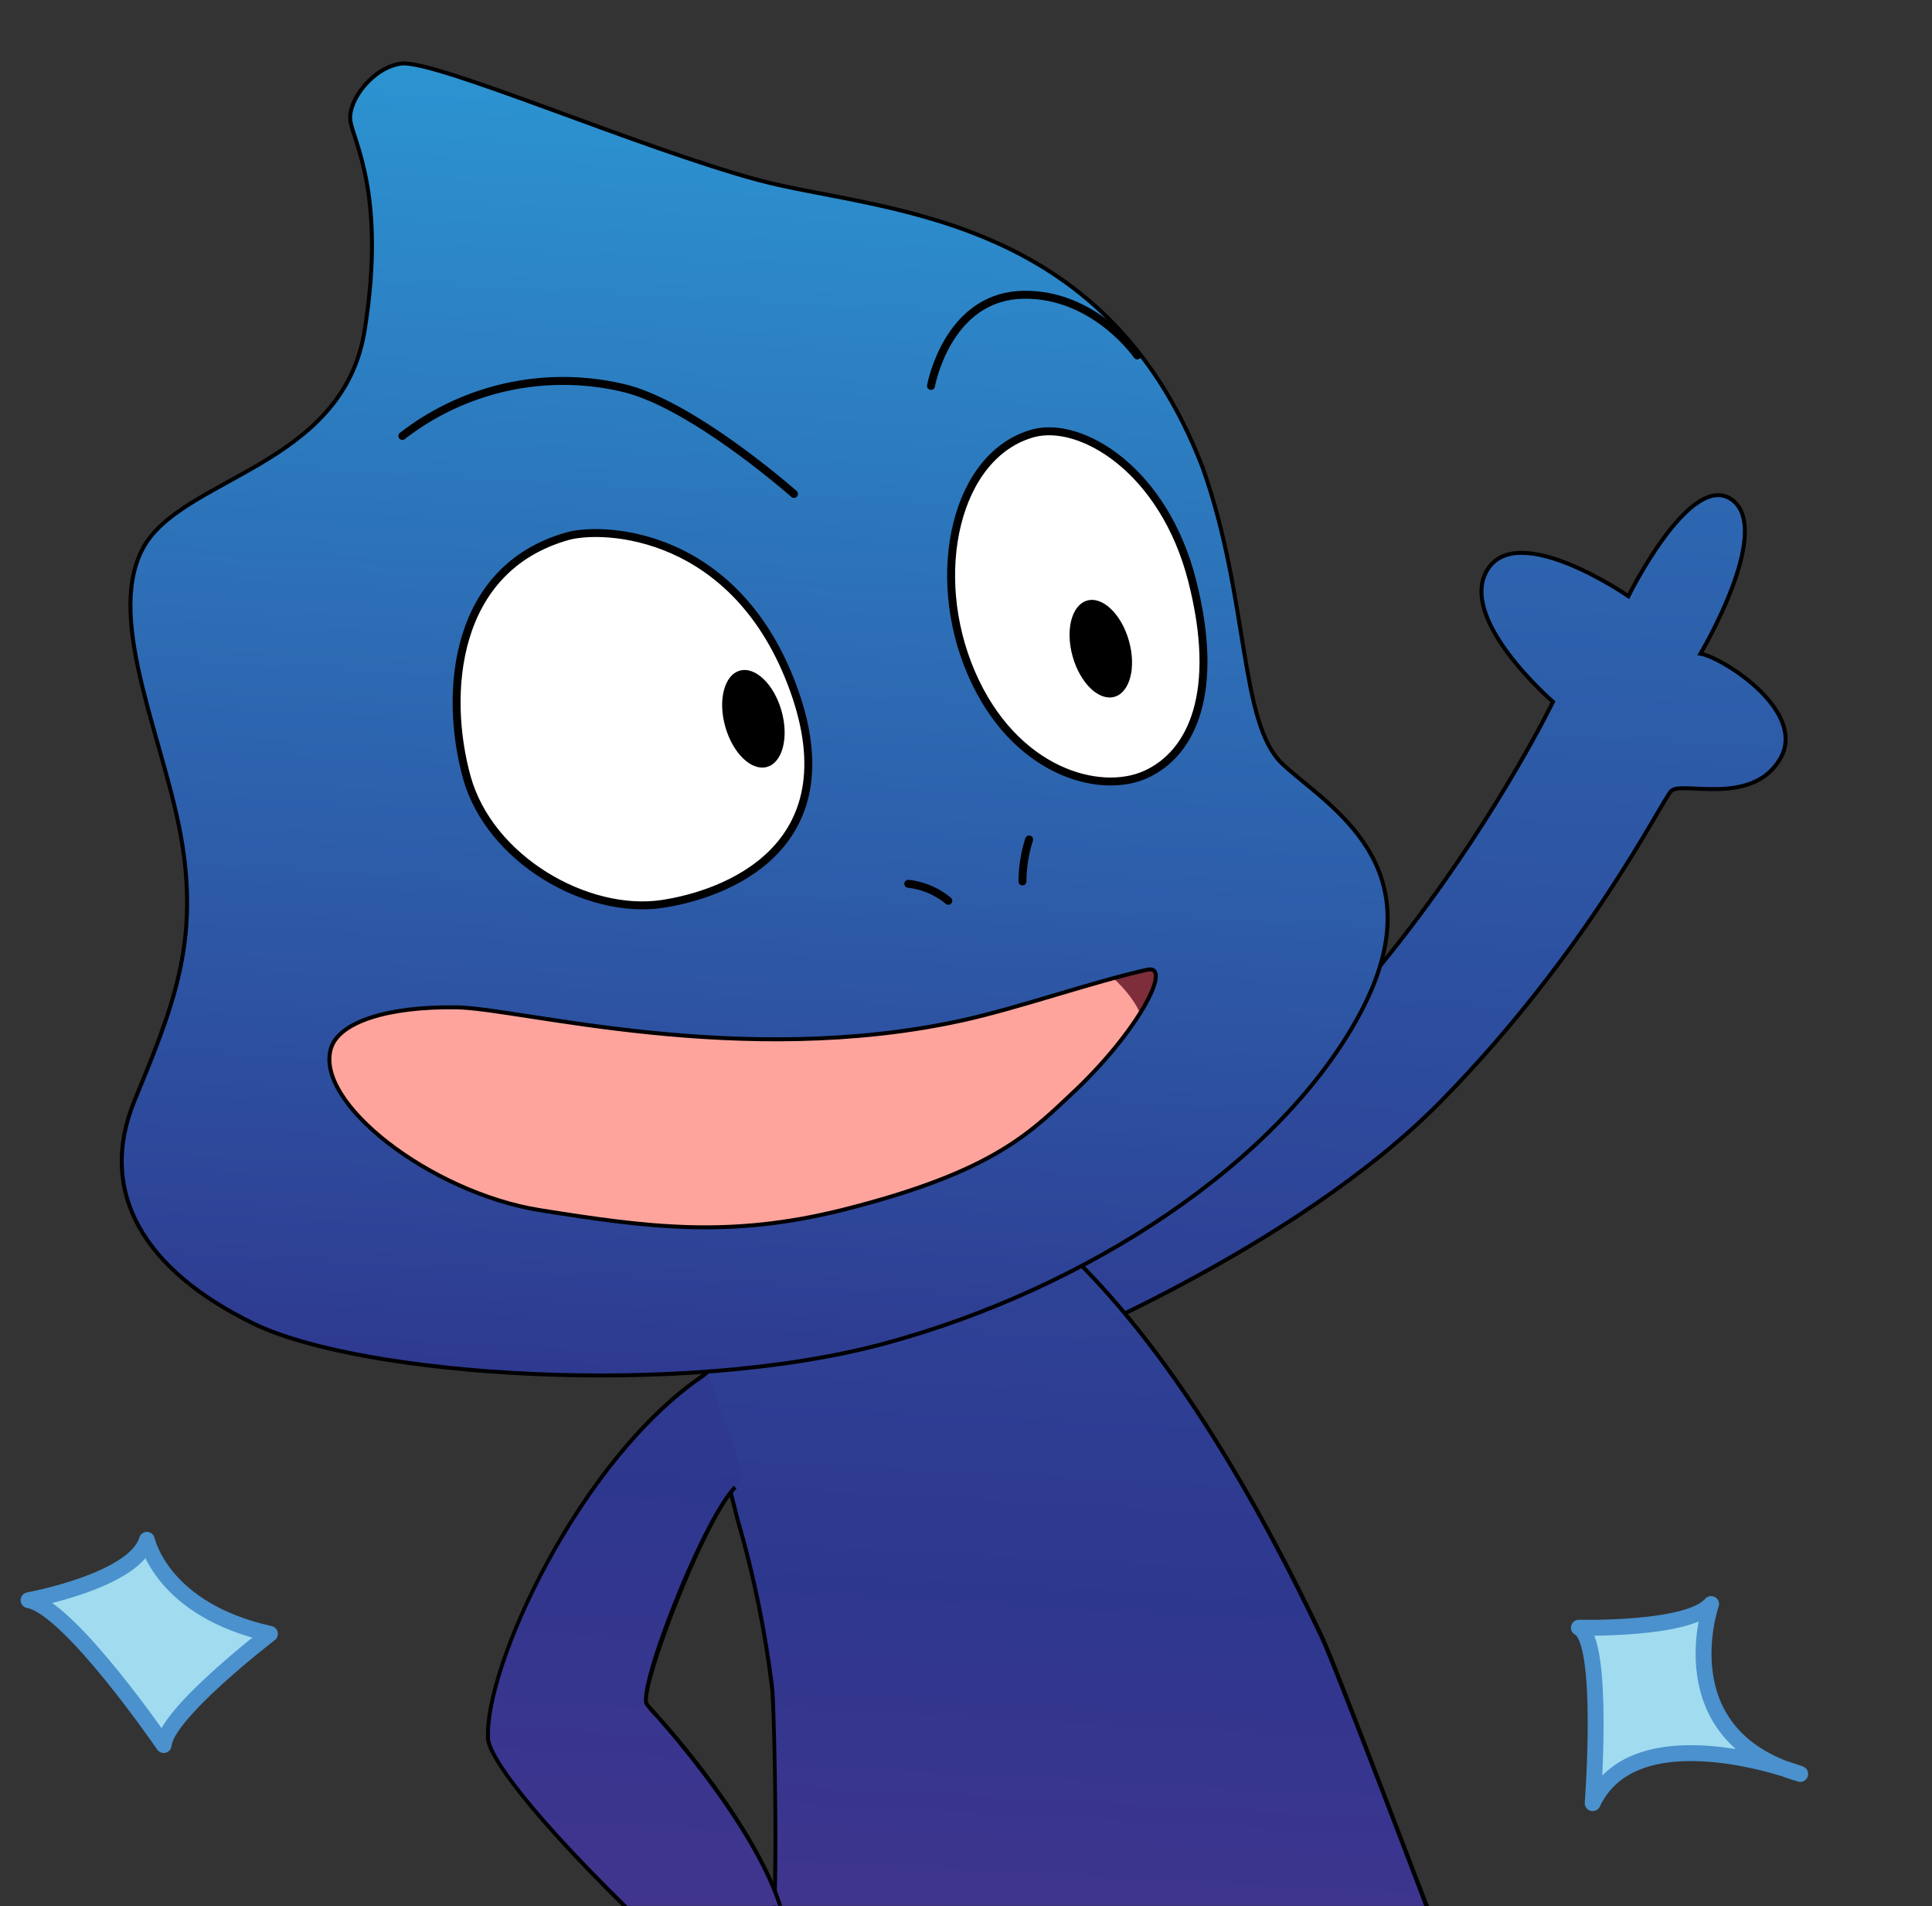<svg xmlns="http://www.w3.org/2000/svg" xmlns:xlink="http://www.w3.org/1999/xlink" viewBox="0 0 121.67 120.03"><rect x="0" y="0" width="121.67" height="120.03" fill="#333333" stroke="none"/><defs><style>.cls-1,.cls-13,.cls-2{fill:none;}.cls-1,.cls-11,.cls-13,.cls-3,.cls-5,.cls-7,.cls-8,.cls-9{stroke:#000;stroke-miterlimit:10;}.cls-1,.cls-11,.cls-13,.cls-14,.cls-3,.cls-5,.cls-7,.cls-8,.cls-9{stroke-linecap:round;}.cls-1,.cls-3,.cls-5{stroke-width:0.25px;}.cls-3{fill:url(#linear-gradient);}.cls-4{fill:url(#linear-gradient-2);}.cls-5{fill:url(#linear-gradient-3);}.cls-6{fill:url(#linear-gradient-4);}.cls-13,.cls-7,.cls-8,.cls-9{stroke-width:0.5px;}.cls-7{fill:url(#linear-gradient-5);}.cls-8{fill:url(#linear-gradient-6);}.cls-9{fill:#fff;}.cls-10{clip-path:url(#clip-path);}.cls-11{fill:#7e2d3a;}.cls-12{fill:#fea49c;}.cls-14{fill:#a0dbf0;stroke:#4a91cd;stroke-linejoin:round;}</style><linearGradient id="linear-gradient" x1="697.75" y1="184.9" x2="710.83" y2="-59.66" gradientTransform="translate(-615.92)" gradientUnits="userSpaceOnUse"><stop offset="0" stop-color="#91298c"/><stop offset="0.37" stop-color="#2e378e"/><stop offset="1" stop-color="#2babe2"/></linearGradient><linearGradient id="linear-gradient-2" x1="676.44" y1="218.25" x2="693.43" y2="-99.3" xlink:href="#linear-gradient"/><linearGradient id="linear-gradient-3" x1="658.17" y1="151.4" x2="667.11" y2="-15.78" xlink:href="#linear-gradient"/><linearGradient id="linear-gradient-4" x1="649.22" y1="238.07" x2="670.09" y2="-151.97" xlink:href="#linear-gradient"/><linearGradient id="linear-gradient-5" x1="647.08" y1="150.8" x2="656.03" y2="-16.38" xlink:href="#linear-gradient"/><linearGradient id="linear-gradient-6" x1="674.15" y1="152.25" x2="683.09" y2="-14.93" xlink:href="#linear-gradient"/><clipPath id="clip-path"><path class="cls-1" d="M72.25,61.06c-3.46.77-8,2.38-11.6,3.18-14,3.09-27.88-.74-31.87-.81-4.36-.07-7.38.92-7.92,2.53C19.72,69.38,27.11,75.1,34,76.2s11.93,1.75,19,0c9.83-2.46,12-5,14.91-7.72C71.87,64.64,73.82,60.71,72.25,61.06Z"/></clipPath></defs><title>Correct feedbacK_camaleon5_5to0</title><g id="Layer_2" data-name="Layer 2"><g id="Layer_1-2" data-name="Layer 1"><rect class="cls-2" width="121.67" height="120.03"/><path class="cls-3" d="M63.9,85.83c1.56-.68,17.6-7.07,26.86-16.5s13.85-18.85,14.48-19.52,5.06,1,6.85-2-3.58-6.4-5-6.65c0,0,4.6-7.74,2-9.68s-6.54,6.06-6.54,6.06-6.93-4.79-8.87-1.68,4.12,8.33,4.12,8.33S85,70.68,64.37,78.42"/><path class="cls-4" d="M48.76,120H89.84c-1-2.61-5.86-15.38-6.61-17C72,79.25,60.14,69.57,49.09,72.51c-11.2,3-1.16,23.61-.44,33.95C48.81,108.79,48.92,116.38,48.76,120Z"/><path d="M48.52,106.47c.16,2.34.27,9.91.12,13.56h.25c.15-3.67,0-11.23-.12-13.58a67.1,67.1,0,0,0-2.19-10.76c-2.5-9.83-5.34-21,2.54-23.06,11.37-3,23.12,7.52,34,30.5.75,1.58,5.55,14.19,6.58,16.9H90c-1-2.54-5.87-15.41-6.63-17C72.4,79.92,60.56,69.34,49.06,72.39c-8.12,2.16-5.25,13.42-2.72,23.36A66.78,66.78,0,0,1,48.52,106.47Z"/><path class="cls-5" d="M25.3,4c2.21-.21,15.06,5.35,22.47,7.34s21.79,1.83,28,18.19c2.91,8.29,2.26,16,5,18.58s9.88,6.34,4.89,15.69-17.2,17.37-30,20.81-32.85,2.06-39.68-1.26S6.07,75.13,8.48,69.28s4-9.8,3-16.11-4.87-14-2.52-18.57,12.61-5.14,14-13.78-.76-12-.9-13.26S23.51,4.21,25.3,4Z"/><path class="cls-6" d="M39.35,120H49.1c-1.78-5.65-8.21-12.38-8.39-12.77-.48-1.1,4-12.52,6.15-14.26l-2.3-6.56c-7.81,5.2-14.09,18.36-13.83,23C30.82,111.1,36.5,117.22,39.35,120Z"/><path d="M30.86,109.48C30.61,105,36.56,92,44.37,86.71l.31-.27-.19-.12-.13.09c-7.94,5.28-14,18.55-13.75,23.09.07,1.19,2.87,4.92,8.56,10.53h.36C32.46,113.07,30.9,110.26,30.86,109.48Z"/><path d="M41.5,108c-.34-.39-.64-.71-.67-.78-.41-.92,3.59-11.48,5.55-13.48l-.16-.19c-2,2-6.15,12.58-5.62,13.77a6,6,0,0,0,.71.84C43,110.07,47.52,115.48,49,120h.26C47.79,115.4,43.24,109.92,41.5,108Z"/><path class="cls-7" d="M25.34,27.45a16.51,16.51,0,0,1,14-3C43.69,25.52,50,31.1,50,31.1"/><path class="cls-8" d="M58.63,24.3c.23-1.15,1.53-5.66,5.81-5.74,4.49-.08,7.18,3.82,7.18,3.82"/><path class="cls-9" d="M35.75,33.76C38,33.13,46.41,33.45,50,43.45s-4.4,12.89-8.31,13.47c-4.72.7-10.87-2.8-12.3-8S28.5,35.8,35.75,33.76Z"/><path class="cls-9" d="M65.08,27.28c3-.8,8.22,2.3,10,9.29s0,10.86-2.91,12.19-8.31-.15-11-6.38S60.18,28.61,65.08,27.28Z"/><ellipse cx="69.33" cy="40.84" rx="1.84" ry="3.15" transform="translate(-8.51 20.44) rotate(-15.81)"/><ellipse cx="47.45" cy="45.26" rx="1.84" ry="3.15" transform="translate(-10.54 14.64) rotate(-15.81)"/><g class="cls-10"><path class="cls-11" d="M73.82,52c-2.67,1.77-9.69,9.75-19.8,12.17s-17.4,3.2-21.26,2-7.1.35-7.33,4S29,79.62,35.85,80.72s16.22.8,24.39-4S72.92,66.63,74,61.44,74.39,51.59,73.82,52Z"/><path class="cls-12" d="M61.51,57.56C65,58,70.94,60.87,72,64.32S58.28,82,42.52,80.32s-25-1-25.31-9.48-1.67-7.41,8.62-7.92S59.65,57.33,61.51,57.56Z"/></g><path class="cls-1" d="M72.25,61.06c-3.46.77-8,2.38-11.6,3.18-14,3.09-27.88-.74-31.87-.81-4.36-.07-7.38.92-7.92,2.53C19.72,69.38,27.11,75.1,34,76.2s11.93,1.75,19,0c9.83-2.46,12-5,14.91-7.72C71.87,64.64,73.82,60.71,72.25,61.06Z"/><path class="cls-13" d="M57.2,55.65a4.76,4.76,0,0,1,2.52,1.07"/><path class="cls-13" d="M64.81,52.86a9,9,0,0,0-.42,2.64"/><path class="cls-14" d="M107.76,101s-2.9,8.25,5.61,10.7c0,0-10.35-3.94-13.07,1.84,0,0,.79-10.26-.87-11.05C99.43,102.49,106.35,102.67,107.76,101Z"/><path class="cls-14" d="M17,102.88s-6.54,5-6.69,7c0,0-5.93-8.67-8.51-9.12,0,0,6.69-1.22,7.45-3.8C9.27,97,10.18,101.36,17,102.88Z"/></g></g></svg>
